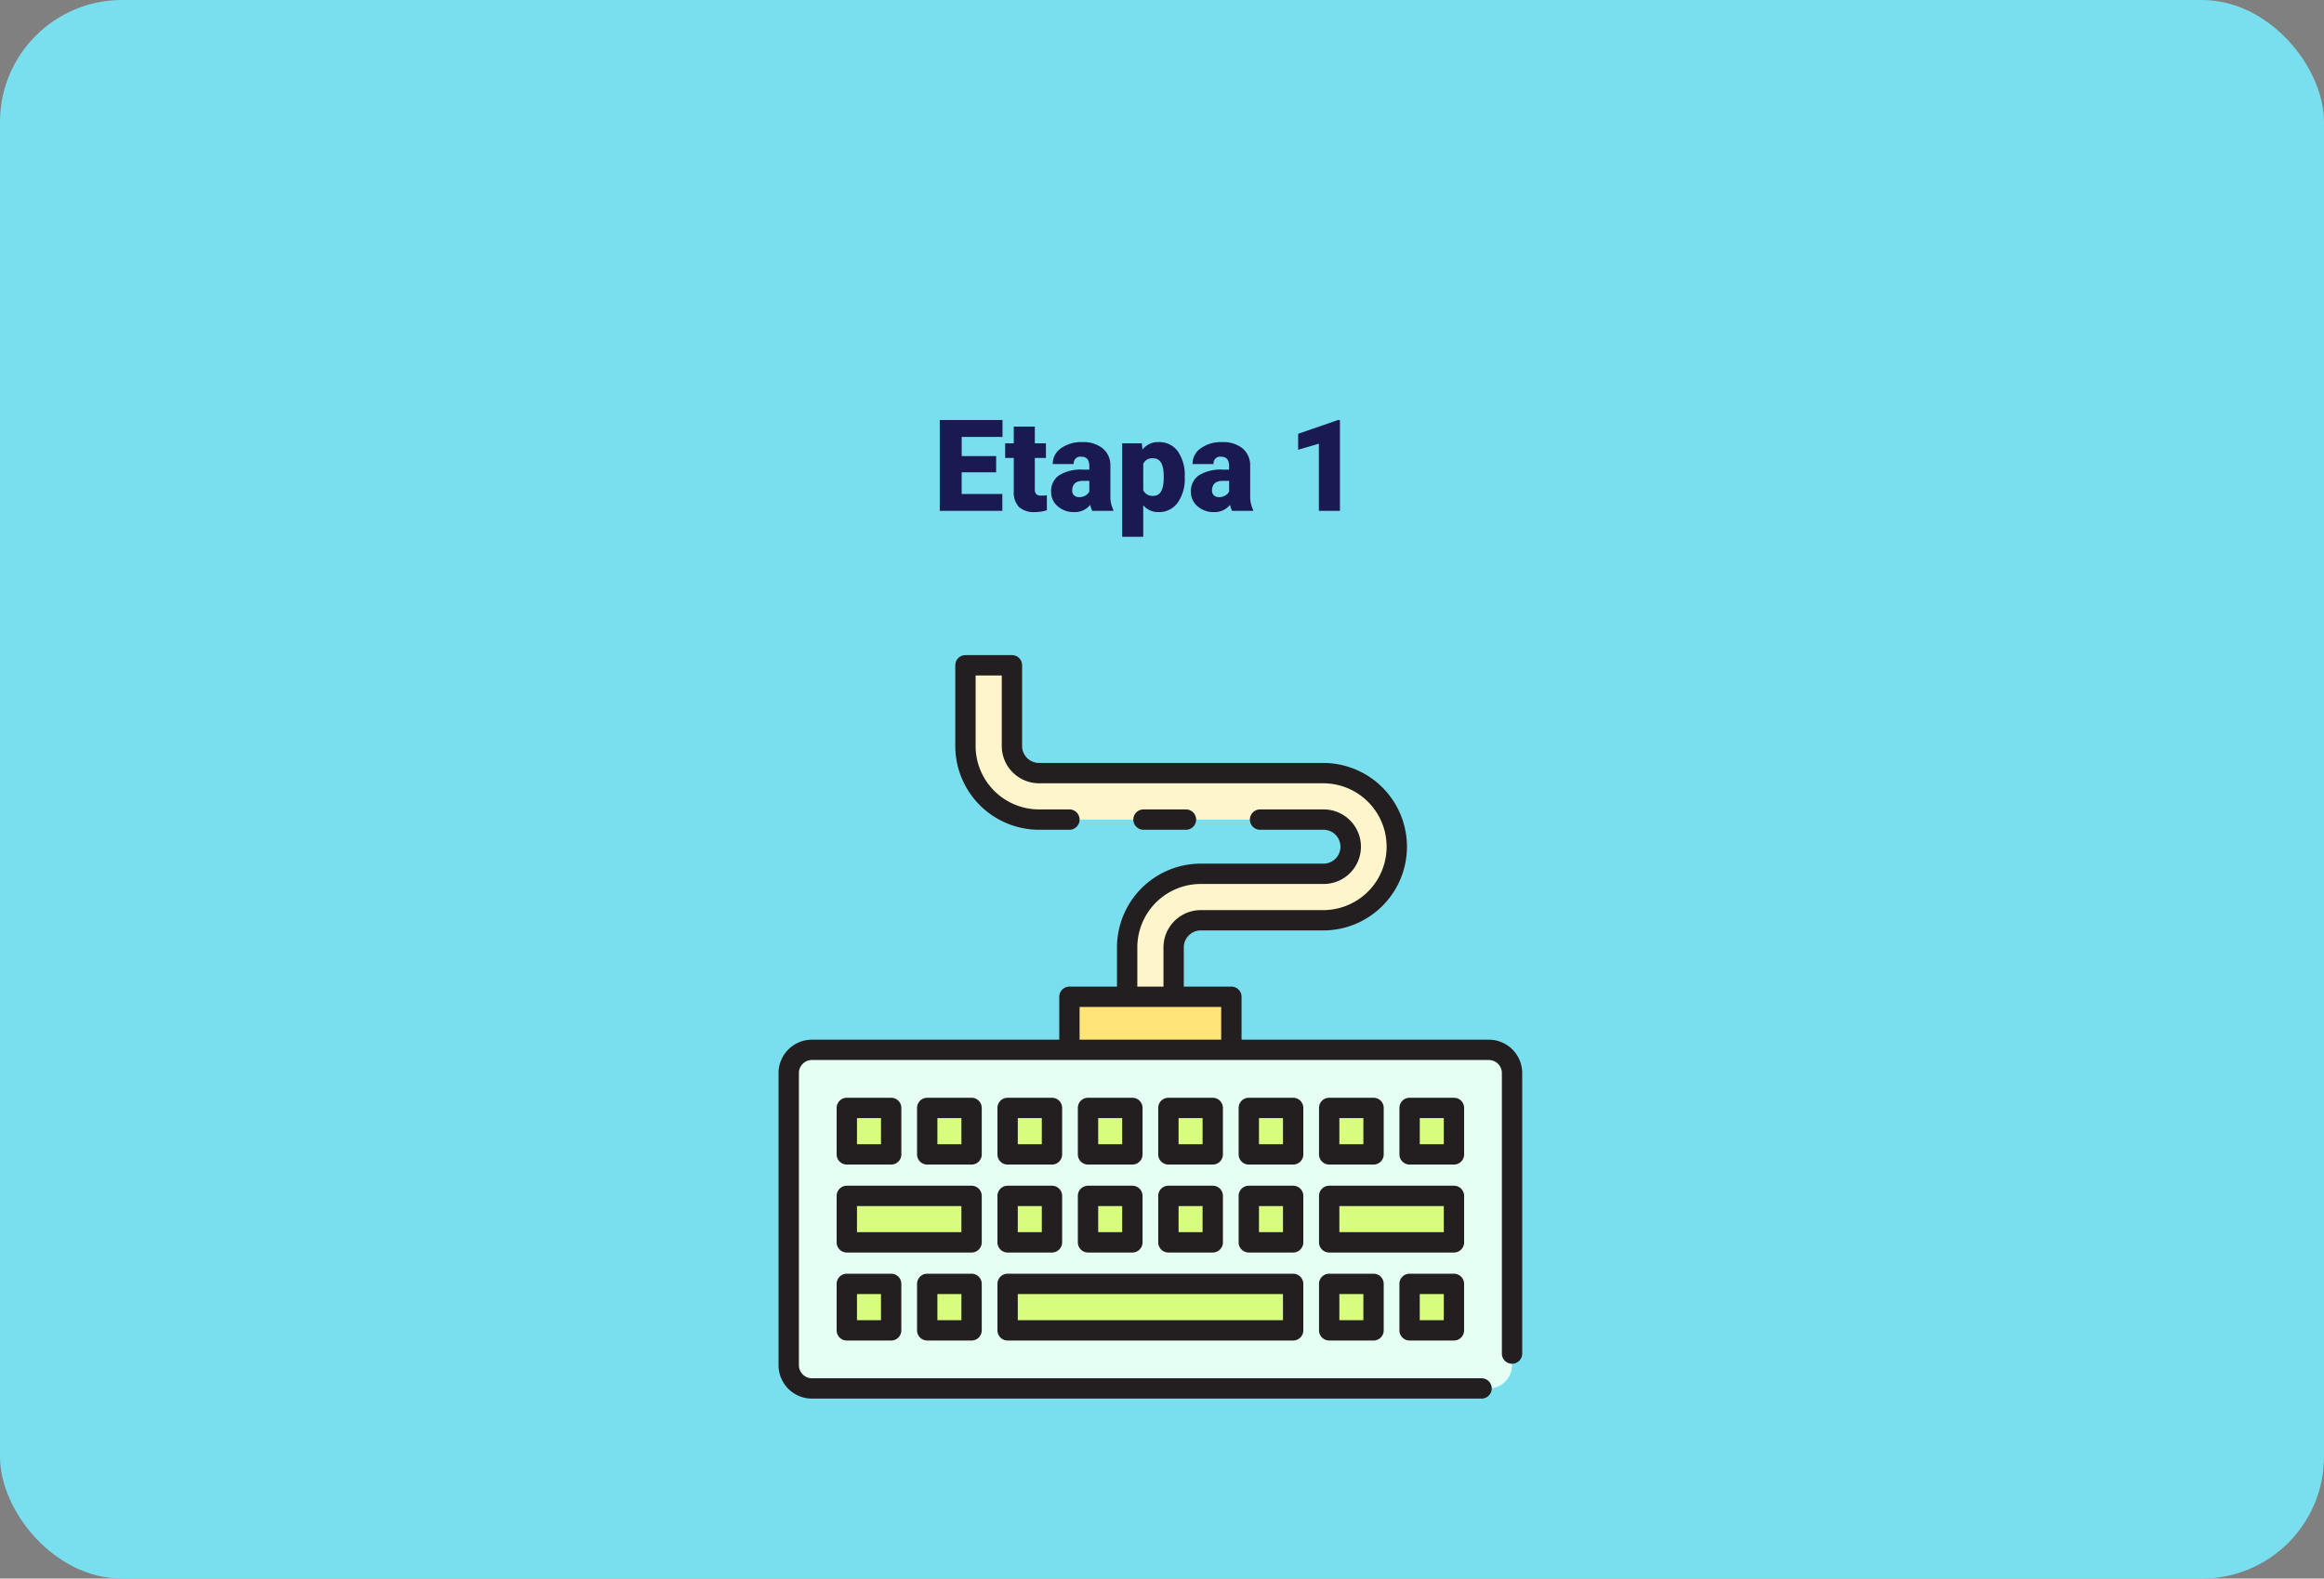 <svg xmlns="http://www.w3.org/2000/svg" width="400" height="271.767" viewBox="0 0 400 271.767">
  <rect x="0" y="0" width="400" height="271.767" fill="#808080" stroke="none"/>
  <g id="Grupo_85450" data-name="Grupo 85450" transform="translate(-180 -3347.217)">
    <rect id="Rectángulo_4912" data-name="Rectángulo 4912" width="400" height="271.767" rx="21" transform="translate(180 3347.217)" fill="#79dfef"/>
    <path id="Trazado_119103" data-name="Trazado 119103" d="M-26.028-6.639h-5.93V-2.9h7V0H-35.729V-15.641h10.8v2.911h-7.025v3.3h5.93Zm6.66-7.874v2.89h1.912v2.514h-1.912v5.317a1.358,1.358,0,0,0,.236.913,1.268,1.268,0,0,0,.935.258,5.311,5.311,0,0,0,.9-.064V-.1a6.681,6.681,0,0,1-2.041.312A3.792,3.792,0,0,1-22.1-.666a3.61,3.61,0,0,1-.892-2.675V-9.109h-1.482v-2.514h1.482v-2.89ZM-9.485,0a4.088,4.088,0,0,1-.344-1.042A3.366,3.366,0,0,1-12.622.215a4.124,4.124,0,0,1-2.793-.994,3.163,3.163,0,0,1-1.149-2.5,3.251,3.251,0,0,1,1.4-2.857A7.114,7.114,0,0,1-11.107-7.1H-9.99v-.615q0-1.608-1.386-1.608A1.133,1.133,0,0,0-12.665-8.05h-3.62a3.245,3.245,0,0,1,1.434-2.736,6.027,6.027,0,0,1,3.658-1.051,5.284,5.284,0,0,1,3.513,1.085A3.772,3.772,0,0,1-6.359-7.777v5.146A5.269,5.269,0,0,0-5.865-.183V0Zm-2.267-2.363a2.019,2.019,0,0,0,1.123-.29,1.818,1.818,0,0,0,.639-.655V-5.167h-1.053q-1.891,0-1.891,1.7a1.036,1.036,0,0,0,.333.8A1.205,1.205,0,0,0-11.752-2.363ZM6.435-5.726A7.009,7.009,0,0,1,5.215-1.4,3.909,3.909,0,0,1,1.923.215,3.351,3.351,0,0,1-.709-.956V4.469h-3.62V-11.623H-.945l.107,1.074A3.351,3.351,0,0,1,1.9-11.838a3.941,3.941,0,0,1,3.341,1.584A7.1,7.1,0,0,1,6.435-5.9Zm-3.62-.226q0-3.094-1.8-3.094a1.7,1.7,0,0,0-1.719.924v4.576a1.759,1.759,0,0,0,1.74.967q1.729,0,1.783-2.986ZM14.577,0a4.088,4.088,0,0,1-.344-1.042A3.366,3.366,0,0,1,11.44.215,4.124,4.124,0,0,1,8.647-.779,3.163,3.163,0,0,1,7.5-3.276a3.251,3.251,0,0,1,1.4-2.857A7.114,7.114,0,0,1,12.955-7.1h1.117v-.615q0-1.608-1.386-1.608A1.133,1.133,0,0,0,11.4-8.05H7.777a3.245,3.245,0,0,1,1.434-2.736,6.027,6.027,0,0,1,3.658-1.051,5.284,5.284,0,0,1,3.513,1.085A3.772,3.772,0,0,1,17.7-7.777v5.146A5.269,5.269,0,0,0,18.2-.183V0ZM12.311-2.363a2.019,2.019,0,0,0,1.123-.29,1.818,1.818,0,0,0,.639-.655V-5.167H13.02q-1.891,0-1.891,1.7a1.036,1.036,0,0,0,.333.8A1.205,1.205,0,0,0,12.311-2.363ZM33.15,0H29.52V-11.559l-3.566,1.042v-2.75l6.864-2.374h.333Z" transform="translate(377.479 3435.165)" fill="#1a1a52"/>
    <g id="Layer_2" data-name="Layer 2" transform="translate(314.001 3460)">
      <rect id="Rectángulo_34679" data-name="Rectángulo 34679" width="124.494" height="58.293" rx="4" transform="translate(1.753 67.956)" fill="#e5fff4"/>
      <path id="Trazado_114656" data-name="Trazado 114656" d="M11.753,77.956h7.634v8H11.753Z" fill="#d7fc7e"/>
      <path id="Trazado_114657" data-name="Trazado 114657" d="M25.59,77.956h7.634v8H25.59Z" fill="#d7fc7e"/>
      <path id="Trazado_114658" data-name="Trazado 114658" d="M39.427,77.956h7.634v8H39.427Z" fill="#d7fc7e"/>
      <path id="Trazado_114659" data-name="Trazado 114659" d="M53.264,77.956H60.9v8H53.264Z" fill="#d7fc7e"/>
      <path id="Trazado_114660" data-name="Trazado 114660" d="M67.1,77.956h7.634v8H67.1Z" fill="#d7fc7e"/>
      <path id="Trazado_114661" data-name="Trazado 114661" d="M80.938,77.956h7.634v8H80.938Z" fill="#d7fc7e"/>
      <path id="Trazado_114662" data-name="Trazado 114662" d="M94.776,77.956h7.634v8H94.776Z" fill="#d7fc7e"/>
      <path id="Trazado_114663" data-name="Trazado 114663" d="M108.613,77.956h7.634v8h-7.634Z" fill="#d7fc7e"/>
      <path id="Trazado_114664" data-name="Trazado 114664" d="M11.753,93.1H33.224v8H11.753Z" fill="#d7fc7e"/>
      <path id="Trazado_114665" data-name="Trazado 114665" d="M39.427,93.1h7.634v8H39.427Z" fill="#d7fc7e"/>
      <path id="Trazado_114666" data-name="Trazado 114666" d="M53.264,93.1H60.9v8H53.264Z" fill="#d7fc7e"/>
      <path id="Trazado_114667" data-name="Trazado 114667" d="M67.1,93.1h7.634v8H67.1Z" fill="#d7fc7e"/>
      <path id="Trazado_114668" data-name="Trazado 114668" d="M80.938,93.1h7.634v8H80.938Z" fill="#d7fc7e"/>
      <path id="Trazado_114669" data-name="Trazado 114669" d="M94.776,93.1h21.471v8H94.776Z" fill="#d7fc7e"/>
      <path id="Trazado_114670" data-name="Trazado 114670" d="M11.753,108.249h7.634v8H11.753Z" fill="#d7fc7e"/>
      <path id="Trazado_114671" data-name="Trazado 114671" d="M25.59,108.249h7.634v8H25.59Z" fill="#d7fc7e"/>
      <path id="Trazado_114672" data-name="Trazado 114672" d="M39.427,108.249H88.573v8H39.427Z" fill="#d7fc7e"/>
      <path id="Trazado_114673" data-name="Trazado 114673" d="M94.776,108.249h7.634v8H94.776Z" fill="#d7fc7e"/>
      <path id="Trazado_114674" data-name="Trazado 114674" d="M108.613,108.249h7.634v8h-7.634Z" fill="#d7fc7e"/>
      <path id="Trazado_114675" data-name="Trazado 114675" d="M68,58.823H60V50.317A12.681,12.681,0,0,1,72.67,37.65H93.743a4.667,4.667,0,1,0,0-9.333H44.836A12.68,12.68,0,0,1,32.17,15.65V1.751h8v13.9a4.671,4.671,0,0,0,4.666,4.667H93.743a12.667,12.667,0,1,1,0,25.333H72.67A4.673,4.673,0,0,0,68,50.317Z" fill="#fff5cc"/>
      <path id="Trazado_114676" data-name="Trazado 114676" d="M50.065,58.823H77.94v9.133H50.065Z" fill="#ffe477"/>
      <g id="Grupo_81927" data-name="Grupo 81927">
        <path id="Trazado_114677" data-name="Trazado 114677" d="M122.247,66.207H79.69V58.823a1.75,1.75,0,0,0-1.75-1.75H69.753V50.317A2.921,2.921,0,0,1,72.67,47.4H93.743a14.417,14.417,0,1,0,0-28.834H44.836A2.92,2.92,0,0,1,41.92,15.65V1.751A1.75,1.75,0,0,0,40.17,0h-8a1.75,1.75,0,0,0-1.75,1.75v13.9A14.433,14.433,0,0,0,44.836,30.067h5.229a1.75,1.75,0,1,0,0-3.5H44.836A10.928,10.928,0,0,1,33.92,15.65V3.5h4.5V15.65a6.423,6.423,0,0,0,6.416,6.417H93.743a10.917,10.917,0,1,1,0,21.834H72.67a6.425,6.425,0,0,0-6.417,6.417v6.756h-4.5V50.317A10.93,10.93,0,0,1,72.67,39.4H93.743a6.417,6.417,0,1,0,0-12.833H82.875a1.75,1.75,0,0,0,0,3.5H93.743a2.917,2.917,0,1,1,0,5.833H72.67A14.434,14.434,0,0,0,58.253,50.317v6.756H50.065a1.751,1.751,0,0,0-1.75,1.75v7.384H5.753A5.756,5.756,0,0,0,0,71.957v50.292A5.757,5.757,0,0,0,5.753,128H121a1.75,1.75,0,1,0,0-3.5H5.753a2.253,2.253,0,0,1-2.25-2.25V71.957a2.253,2.253,0,0,1,2.25-2.25H122.247a2.253,2.253,0,0,1,2.25,2.25V120.25a1.75,1.75,0,0,0,3.5,0V71.957A5.756,5.756,0,0,0,122.247,66.207Zm-70.432,0V60.573H76.19v5.634Z" fill="#231f20"/>
        <path id="Trazado_114678" data-name="Trazado 114678" d="M11.753,87.707h7.634a1.75,1.75,0,0,0,1.75-1.75v-8a1.749,1.749,0,0,0-1.75-1.75H11.753A1.749,1.749,0,0,0,10,77.957v8a1.75,1.75,0,0,0,1.753,1.75Zm1.75-8h4.134v4.5H13.5Z" fill="#231f20"/>
        <path id="Trazado_114679" data-name="Trazado 114679" d="M34.975,77.957a1.75,1.75,0,0,0-1.75-1.75H25.59a1.749,1.749,0,0,0-1.75,1.75v8a1.75,1.75,0,0,0,1.75,1.75h7.635a1.751,1.751,0,0,0,1.75-1.75Zm-3.5,6.25H27.34v-4.5h4.135Z" fill="#231f20"/>
        <path id="Trazado_114680" data-name="Trazado 114680" d="M39.427,87.707h7.635a1.751,1.751,0,0,0,1.75-1.75v-8a1.75,1.75,0,0,0-1.75-1.75H39.427a1.749,1.749,0,0,0-1.75,1.75v8a1.75,1.75,0,0,0,1.75,1.75Zm1.75-8h4.135v4.5H41.177Z" fill="#231f20"/>
        <path id="Trazado_114681" data-name="Trazado 114681" d="M53.265,87.707H60.9a1.75,1.75,0,0,0,1.75-1.75v-8a1.749,1.749,0,0,0-1.75-1.75H53.265a1.749,1.749,0,0,0-1.75,1.75v8a1.75,1.75,0,0,0,1.75,1.75Zm1.75-8h4.133v4.5H55.015Z" fill="#231f20"/>
        <path id="Trazado_114682" data-name="Trazado 114682" d="M67.1,87.707h7.633a1.75,1.75,0,0,0,1.75-1.75v-8a1.749,1.749,0,0,0-1.75-1.75H67.1a1.749,1.749,0,0,0-1.75,1.75v8a1.75,1.75,0,0,0,1.75,1.75Zm1.75-8h4.133v4.5H68.852Z" fill="#231f20"/>
        <path id="Trazado_114683" data-name="Trazado 114683" d="M90.323,77.957a1.749,1.749,0,0,0-1.75-1.75H80.938a1.75,1.75,0,0,0-1.75,1.75v8a1.751,1.751,0,0,0,1.75,1.75h7.635a1.75,1.75,0,0,0,1.75-1.75Zm-3.5,6.25H82.688v-4.5h4.135Z" fill="#231f20"/>
        <path id="Trazado_114684" data-name="Trazado 114684" d="M94.775,87.707h7.635a1.75,1.75,0,0,0,1.75-1.75v-8a1.749,1.749,0,0,0-1.75-1.75H94.775a1.75,1.75,0,0,0-1.75,1.75v8A1.751,1.751,0,0,0,94.775,87.707Zm1.75-8h4.135v4.5H96.525Z" fill="#231f20"/>
        <path id="Trazado_114685" data-name="Trazado 114685" d="M118,77.957a1.749,1.749,0,0,0-1.75-1.75h-7.635a1.75,1.75,0,0,0-1.75,1.75v8a1.751,1.751,0,0,0,1.75,1.75h7.635a1.75,1.75,0,0,0,1.75-1.75Zm-3.5,6.25h-4.135v-4.5H114.5Z" fill="#231f20"/>
        <path id="Trazado_114686" data-name="Trazado 114686" d="M34.975,93.1a1.751,1.751,0,0,0-1.75-1.75H11.753A1.75,1.75,0,0,0,10,93.1v8a1.75,1.75,0,0,0,1.75,1.75H33.225a1.751,1.751,0,0,0,1.75-1.75Zm-3.5,6.25H13.5v-4.5H31.475Z" fill="#231f20"/>
        <path id="Trazado_114687" data-name="Trazado 114687" d="M37.677,101.1a1.75,1.75,0,0,0,1.75,1.75h7.635a1.751,1.751,0,0,0,1.75-1.75v-8a1.751,1.751,0,0,0-1.75-1.75H39.427a1.75,1.75,0,0,0-1.75,1.75Zm3.5-6.25h4.135v4.5H41.177Z" fill="#231f20"/>
        <path id="Trazado_114688" data-name="Trazado 114688" d="M51.515,101.1a1.75,1.75,0,0,0,1.75,1.75H60.9a1.75,1.75,0,0,0,1.75-1.75v-8a1.75,1.75,0,0,0-1.75-1.75H53.265a1.75,1.75,0,0,0-1.75,1.75Zm3.5-6.25h4.133v4.5H55.015Z" fill="#231f20"/>
        <path id="Trazado_114689" data-name="Trazado 114689" d="M65.352,101.1a1.75,1.75,0,0,0,1.75,1.75h7.633a1.75,1.75,0,0,0,1.75-1.75v-8a1.75,1.75,0,0,0-1.75-1.75H67.1a1.75,1.75,0,0,0-1.75,1.75Zm3.5-6.25h4.133v4.5H68.852Z" fill="#231f20"/>
        <path id="Trazado_114690" data-name="Trazado 114690" d="M90.323,93.1a1.75,1.75,0,0,0-1.75-1.75H80.938a1.751,1.751,0,0,0-1.75,1.75v8a1.751,1.751,0,0,0,1.75,1.75h7.635a1.75,1.75,0,0,0,1.75-1.75Zm-3.5,6.25H82.688v-4.5h4.135Z" fill="#231f20"/>
        <path id="Trazado_114691" data-name="Trazado 114691" d="M118,93.1a1.75,1.75,0,0,0-1.75-1.75H94.775a1.751,1.751,0,0,0-1.75,1.75v8a1.751,1.751,0,0,0,1.75,1.75h21.472A1.75,1.75,0,0,0,118,101.1Zm-3.5,6.25H96.525v-4.5H114.5Z" fill="#231f20"/>
        <path id="Trazado_114692" data-name="Trazado 114692" d="M11.753,106.5A1.749,1.749,0,0,0,10,108.25v8A1.75,1.75,0,0,0,11.75,118h7.634a1.75,1.75,0,0,0,1.75-1.75v-8a1.749,1.749,0,0,0-1.75-1.75Zm5.884,8H13.5V110h4.134Z" fill="#231f20"/>
        <path id="Trazado_114693" data-name="Trazado 114693" d="M33.225,106.5H25.59a1.749,1.749,0,0,0-1.75,1.75v8A1.75,1.75,0,0,0,25.59,118h7.635a1.751,1.751,0,0,0,1.75-1.75v-8a1.75,1.75,0,0,0-1.75-1.75Zm-1.75,8H27.34V110h4.135Z" fill="#231f20"/>
        <path id="Trazado_114694" data-name="Trazado 114694" d="M37.677,116.25a1.75,1.75,0,0,0,1.75,1.75H88.573a1.75,1.75,0,0,0,1.75-1.75v-8a1.749,1.749,0,0,0-1.75-1.75H39.427a1.749,1.749,0,0,0-1.75,1.75Zm3.5-6.25H86.823v4.5H41.177Z" fill="#231f20"/>
        <path id="Trazado_114695" data-name="Trazado 114695" d="M94.775,106.5a1.75,1.75,0,0,0-1.75,1.75v8a1.751,1.751,0,0,0,1.75,1.75h7.635a1.75,1.75,0,0,0,1.75-1.75v-8a1.749,1.749,0,0,0-1.75-1.75Zm5.885,8H96.525V110h4.135Z" fill="#231f20"/>
        <path id="Trazado_114696" data-name="Trazado 114696" d="M116.247,106.5h-7.635a1.75,1.75,0,0,0-1.75,1.75v8a1.751,1.751,0,0,0,1.75,1.75h7.635a1.75,1.75,0,0,0,1.75-1.75v-8a1.749,1.749,0,0,0-1.75-1.75Zm-1.75,8h-4.135V110H114.5Z" fill="#231f20"/>
        <path id="Trazado_114697" data-name="Trazado 114697" d="M70.125,30.067a1.75,1.75,0,0,0,0-3.5h-7.31a1.75,1.75,0,0,0,0,3.5Z" fill="#231f20"/>
      </g>
    </g>
  </g>
</svg>
